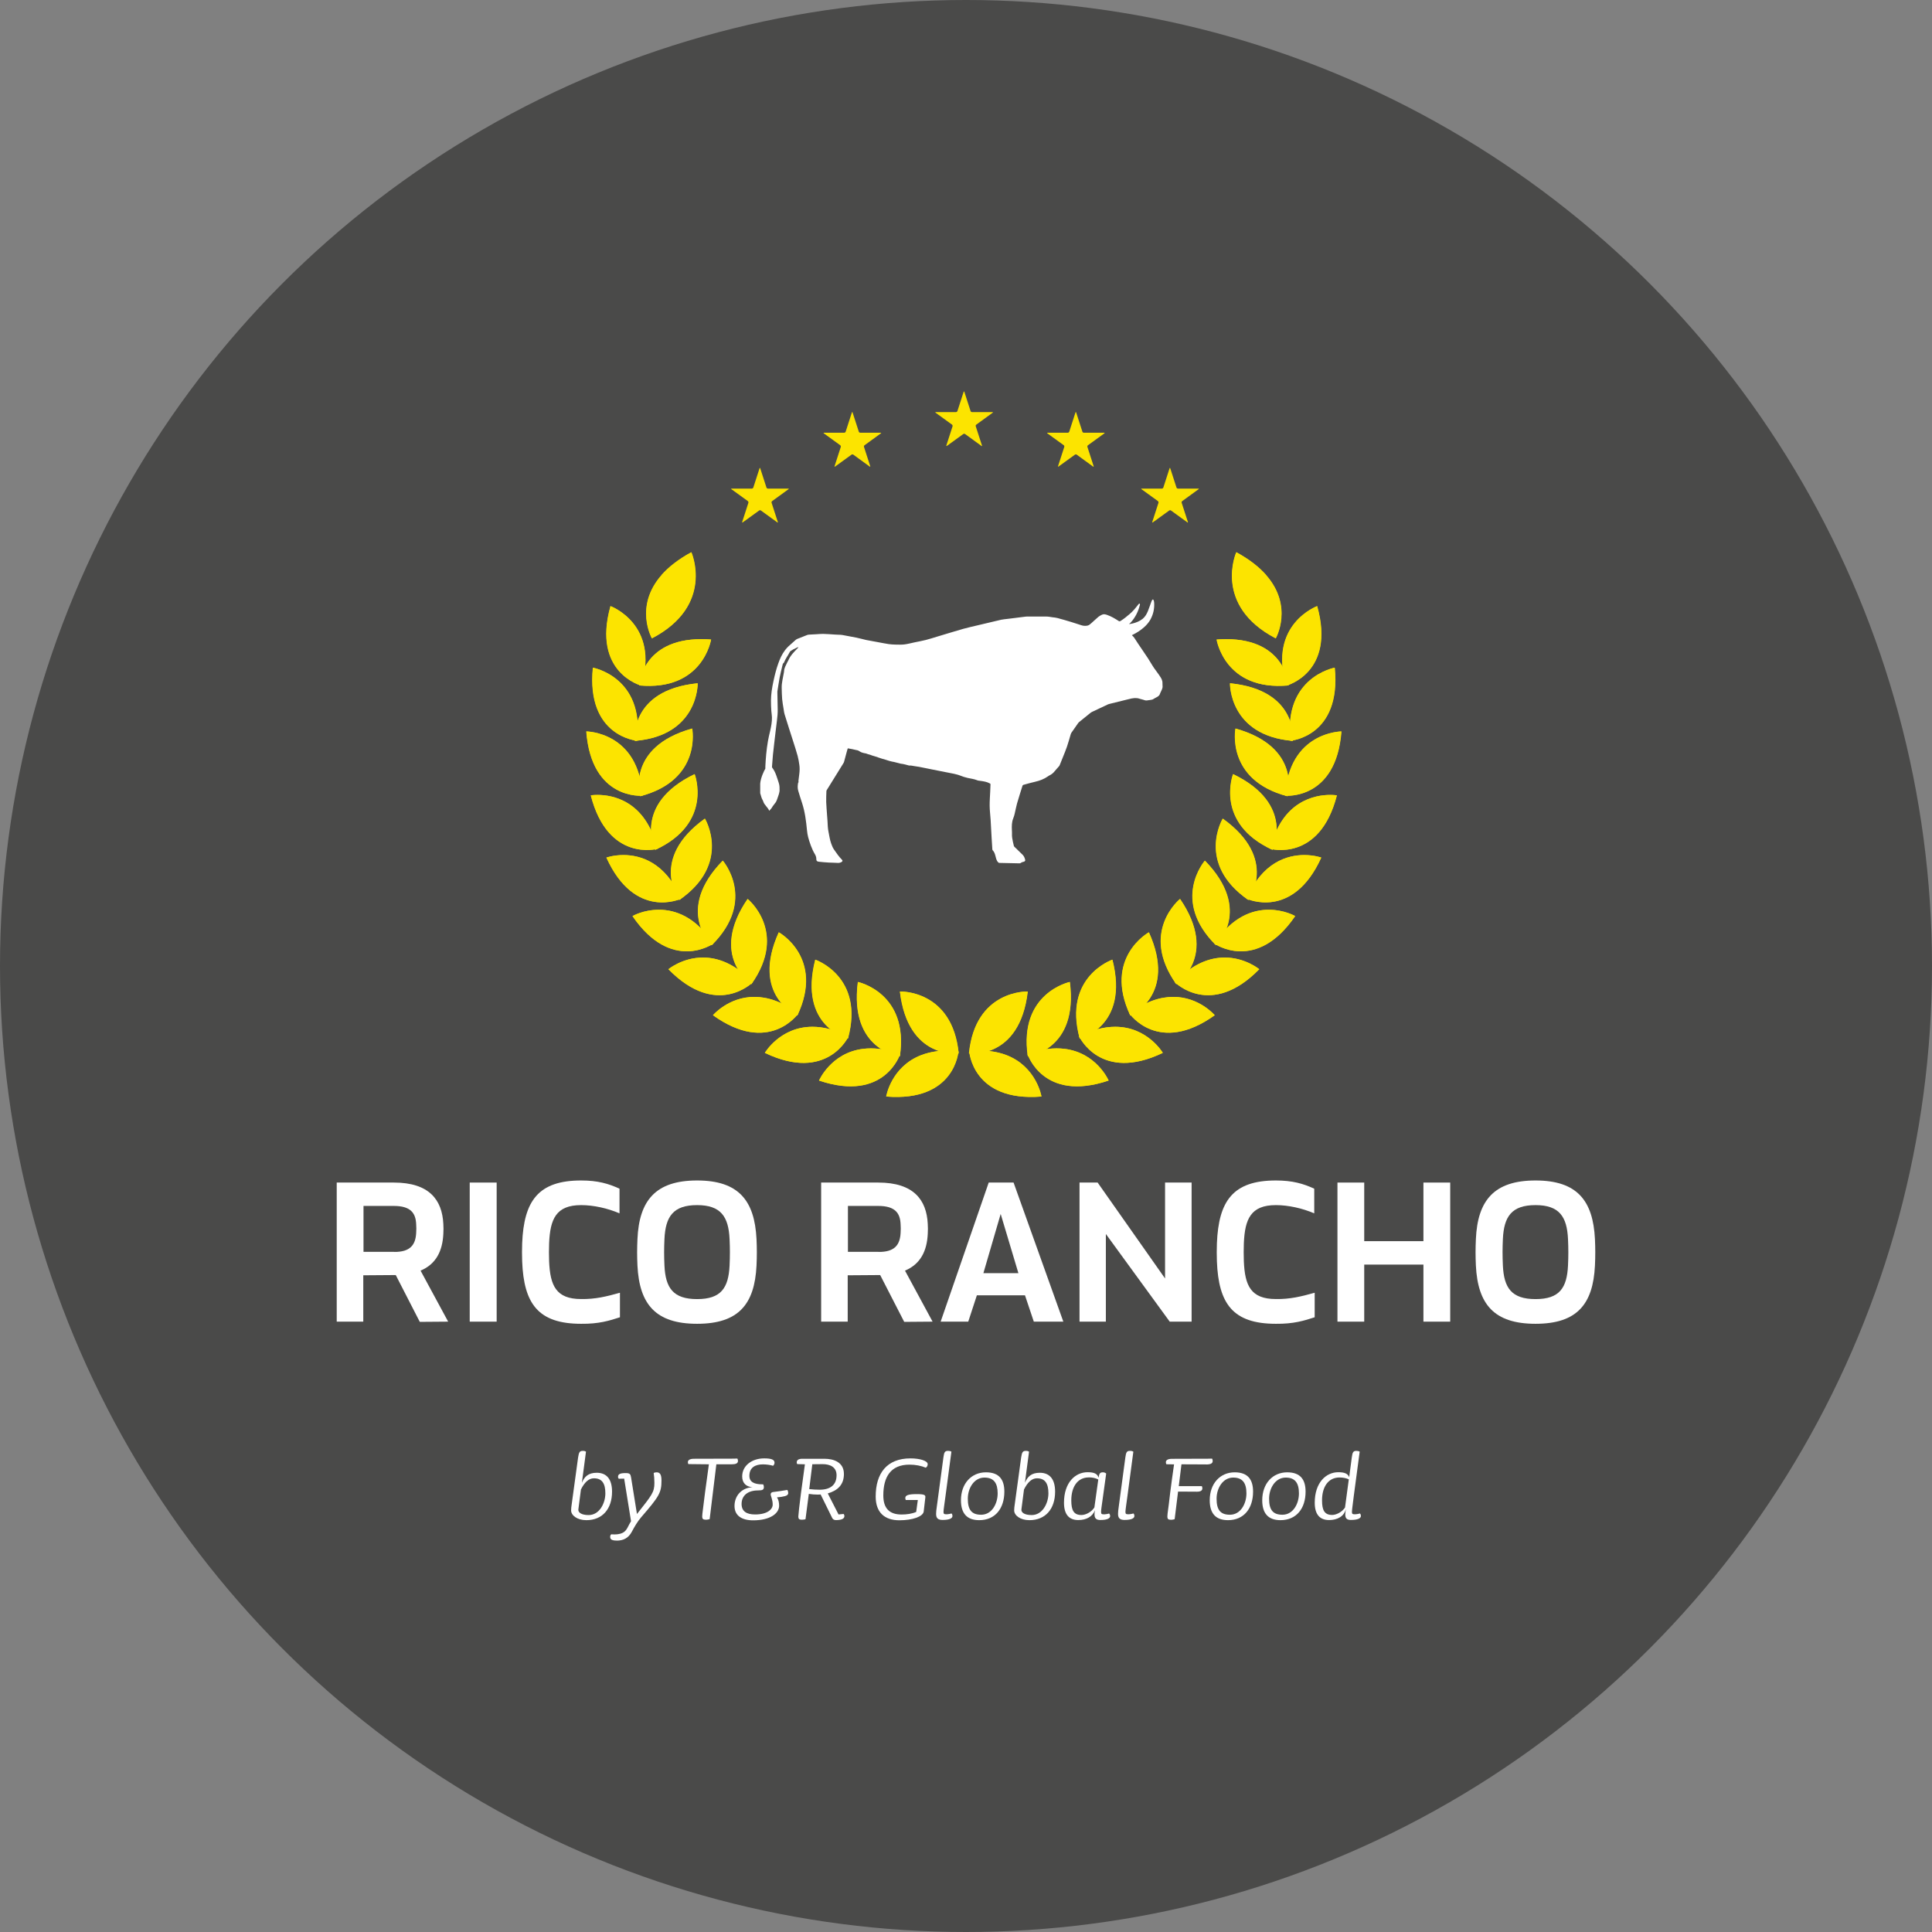 <?xml version="1.0" encoding="UTF-8"?>
<svg xmlns="http://www.w3.org/2000/svg" id="Ebene_1" data-name="Ebene 1" viewBox="0 0 352.12 352.12">
  <rect x="0" y="0" width="352.12" height="352.12" fill="#808080" stroke="none"/>
  <defs>
    <style>
      .cls-1 {
        fill: #fff;
      }

      .cls-1, .cls-2, .cls-3 {
        stroke-width: 0px;
      }

      .cls-2 {
        fill: #fce400;
      }

      .cls-3 {
        fill: #4a4a49;
      }
    </style>
  </defs>
  <circle class="cls-3" cx="176.06" cy="176.06" r="176.06"></circle>
  <g>
    <path class="cls-1" d="m76.51,240.92l-4.38-8.53h-.31l-5.61.04v8.45h-4.84v-25.35h10.41c6.45,0,8.8,3.15,9.02,7.53.04.73.04,1.07,0,1.84-.15,3.07-1.3,5.49-4.15,6.68l5.03,9.3-5.18.04Zm-4.69-12.75c3,.04,3.92-1.34,4.03-3.46.04-.62.04-1,0-1.58-.08-1.96-.92-3.34-4.07-3.34h-5.53v8.37h5.57Z"></path>
    <rect class="cls-1" x="85.61" y="215.53" width="4.91" height="25.35"></rect>
    <path class="cls-1" d="m112.99,235.62v4.46c-1.88.61-3.84,1.23-7.07,1.19-7.83,0-10.45-3.65-10.75-11.37-.04-1.11-.04-2.19,0-3.3.31-7.72,2.92-11.45,10.75-11.45,3,0,4.99.57,6.99,1.5v4.49c-2.15-.92-4.72-1.5-6.99-1.5-4.61,0-5.65,2.57-5.84,6.95-.04,1.11-.04,2.19,0,3.3.19,4.38,1.23,6.87,5.84,6.87,2.57.04,4.61-.46,7.07-1.15"></path>
    <path class="cls-1" d="m137.88,230.67c-.35,7.03-3.26,10.6-10.83,10.6s-10.52-3.57-10.87-10.6c-.08-1.73-.08-3.11,0-4.84.31-7.03,3.3-10.68,10.87-10.68s10.48,3.65,10.83,10.68c.08,1.73.08,3.11,0,4.84m-10.83-11.03c-4.38,0-5.76,2.11-5.95,6.18-.08,1.73-.08,3.11,0,4.84.19,4.07,1.58,6.11,5.95,6.11s5.72-2.03,5.92-6.11c.08-1.73.08-3.11,0-4.84-.19-4.07-1.58-6.18-5.92-6.18"></path>
    <path class="cls-1" d="m164.8,240.92l-4.38-8.53h-.31l-5.61.04v8.45h-4.84v-25.35h10.41c6.45,0,8.8,3.15,9.02,7.53.04.73.04,1.07,0,1.84-.15,3.07-1.3,5.49-4.15,6.68l5.03,9.3-5.18.04Zm-4.69-12.75c3,.04,3.92-1.34,4.03-3.46.04-.62.04-1,0-1.58-.08-1.96-.92-3.34-4.07-3.34h-5.53v8.37h5.57Z"></path>
    <path class="cls-1" d="m186.8,236.08h-8.76l-1.57,4.8h-5.03l8.76-25.35h4.53l9.07,25.35h-5.38l-1.61-4.8Zm-1.19-4.04l-3.23-10.79-3.15,10.79h6.38Z"></path>
    <polygon class="cls-1" points="217.18 215.53 217.18 240.88 213.19 240.88 201.55 224.9 201.55 240.88 196.75 240.88 196.75 215.53 200.05 215.53 212.34 233.01 212.34 215.53 217.18 215.53"></polygon>
    <path class="cls-1" d="m239.61,235.62v4.46c-1.88.61-3.84,1.23-7.07,1.19-7.84,0-10.45-3.65-10.75-11.37-.04-1.11-.04-2.19,0-3.3.31-7.72,2.92-11.45,10.75-11.45,3,0,4.99.57,6.99,1.5v4.49c-2.15-.92-4.72-1.5-6.99-1.5-4.61,0-5.65,2.57-5.84,6.95-.04,1.11-.04,2.19,0,3.3.19,4.38,1.23,6.87,5.84,6.87,2.57.04,4.61-.46,7.07-1.15"></path>
    <polygon class="cls-1" points="264.31 240.88 259.43 240.88 259.43 230.48 248.64 230.48 248.64 240.88 243.76 240.88 243.76 215.53 248.64 215.53 248.64 226.21 259.43 226.21 259.43 215.53 264.31 215.53 264.31 240.88"></polygon>
    <path class="cls-1" d="m290.69,230.67c-.35,7.03-3.26,10.6-10.83,10.6s-10.52-3.57-10.87-10.6c-.08-1.73-.08-3.11,0-4.84.31-7.03,3.3-10.68,10.87-10.68s10.48,3.65,10.83,10.68c.08,1.73.08,3.11,0,4.84m-10.83-11.03c-4.38,0-5.76,2.11-5.95,6.18-.08,1.73-.08,3.11,0,4.84.19,4.07,1.58,6.11,5.95,6.11s5.72-2.03,5.92-6.11c.08-1.73.08-3.11,0-4.84-.19-4.07-1.58-6.18-5.92-6.18"></path>
    <path class="cls-2" d="m139.38,191.89c11.39,5.46,15.25-3.01,15.25-3.01-2.52-1.27-4.71-1.74-6.58-1.74-5.9,0-8.67,4.76-8.67,4.76"></path>
    <path class="cls-2" d="m149.27,196.94c11.97,4.04,14.77-4.85,14.77-4.85-2.65-.95-4.88-1.16-6.75-.93-5.86.72-8.03,5.78-8.03,5.78"></path>
    <path class="cls-2" d="m161.5,199.85c12.59,1.02,13.16-8.28,13.16-8.28-2.81-.28-5.02.06-6.77.73-5.51,2.12-6.39,7.55-6.39,7.55"></path>
    <path class="cls-2" d="m154.52,189.28c3.09-11.28-5.95-14.37-5.95-14.37-3.12,12.24,5.95,14.37,5.95,14.37"></path>
    <path class="cls-2" d="m163.99,192.51c1.7-11.57-7.65-13.54-7.65-13.54-1.61,12.53,7.65,13.54,7.65,13.54"></path>
    <path class="cls-2" d="m174.7,191.99c-1.15-11.64-10.7-11.28-10.7-11.28,1.47,12.54,10.7,11.28,10.7,11.28"></path>
    <path class="cls-2" d="m129.93,185.03c10.27,7.36,15.55-.32,15.55-.32-3.04-2.25-5.73-3.02-8-3.02-4.73,0-7.55,3.34-7.55,3.34"></path>
    <path class="cls-2" d="m145.29,185.1c5-10.57-3.37-15.18-3.37-15.18-5.2,11.51,3.37,15.18,3.37,15.18"></path>
    <path class="cls-2" d="m121.8,176.64c8.83,9.03,15.37,2.39,15.37,2.39-3.29-3.49-6.47-4.51-9.07-4.51-3.74,0-6.3,2.13-6.3,2.13"></path>
    <path class="cls-2" d="m136.92,179.37c6.76-9.53-.68-15.53-.68-15.53-7.12,10.44.68,15.53.68,15.53"></path>
    <path class="cls-2" d="m115.26,166.96c7.13,10.43,14.72,5.02,14.72,5.02-3.26-4.95-7-6.17-9.89-6.17s-4.82,1.15-4.82,1.15"></path>
    <path class="cls-2" d="m129.68,172.28c8.31-8.22,2.03-15.42,2.03-15.42-8.82,9.04-2.03,15.42-2.03,15.42"></path>
    <path class="cls-2" d="m110.5,156.29c5.21,11.51,13.62,7.5,13.62,7.5-2.89-6.69-7.48-7.95-10.52-7.95-1.83,0-3.1.46-3.1.46"></path>
    <path class="cls-2" d="m123.78,164.03c9.61-6.65,4.67-14.83,4.67-14.83-10.26,7.37-4.67,14.83-4.67,14.83"></path>
    <path class="cls-2" d="m107.66,144.96c3.14,12.24,12.12,9.75,12.12,9.75-2.1-8.85-8.26-9.83-10.9-9.83-.75,0-1.22.08-1.22.08"></path>
    <path class="cls-2" d="m119.4,154.89c10.62-4.88,7.18-13.8,7.18-13.8-11.38,5.48-7.18,13.8-7.18,13.8"></path>
    <path class="cls-2" d="m117.08,145.02c-.68-11.67-10.24-11.71-10.24-11.71.96,12.59,10.24,11.71,10.24,11.71"></path>
    <path class="cls-2" d="m116.66,145.12c11.31-2.96,9.47-12.34,9.47-12.34-12.16,3.41-9.47,12.34-9.47,12.34"></path>
    <path class="cls-2" d="m116.09,135c1.36-11.61-8.05-13.31-8.05-13.31-1.24,12.57,8.05,13.31,8.05,13.31"></path>
    <path class="cls-2" d="m115.68,135.03c11.66-.95,11.46-10.5,11.46-10.5-12.56,1.25-11.46,10.5-11.46,10.5"></path>
    <path class="cls-2" d="m116.87,124.96c3.35-11.19-5.62-14.49-5.62-14.49-3.4,12.16,5.62,14.49,5.62,14.49"></path>
    <path class="cls-2" d="m116.46,124.92c11.64,1.09,13.12-8.36,13.12-8.36-.61-.05-1.19-.07-1.74-.07-10.91,0-11.37,8.42-11.37,8.42"></path>
    <path class="cls-2" d="m120.58,104.79c-5.08,5.75-1.78,11.55-1.78,11.55,11.49-6.01,7.18-15.69,7.18-15.69-2.42,1.32-4.16,2.72-5.41,4.13"></path>
    <path class="cls-2" d="m211.91,191.89c-11.39,5.46-15.25-3.01-15.25-3.01,2.52-1.27,4.71-1.74,6.58-1.74,5.9,0,8.67,4.76,8.67,4.76"></path>
    <path class="cls-2" d="m202.02,196.94c-11.97,4.04-14.77-4.85-14.77-4.85,2.65-.95,4.88-1.16,6.75-.93,5.86.72,8.03,5.78,8.03,5.78"></path>
    <path class="cls-2" d="m189.79,199.85c-12.59,1.02-13.16-8.28-13.16-8.28,2.81-.28,5.02.06,6.77.73,5.51,2.12,6.39,7.55,6.39,7.55"></path>
    <path class="cls-2" d="m196.77,189.28c-3.09-11.28,5.95-14.37,5.95-14.37,3.12,12.24-5.95,14.37-5.95,14.37"></path>
    <path class="cls-2" d="m187.31,192.51c-1.7-11.57,7.65-13.54,7.65-13.54,1.61,12.53-7.65,13.54-7.65,13.54"></path>
    <path class="cls-2" d="m176.59,191.99c1.15-11.64,10.7-11.28,10.7-11.28-1.47,12.54-10.7,11.28-10.7,11.28"></path>
    <path class="cls-2" d="m221.37,185.03c-10.27,7.36-15.55-.32-15.55-.32,3.04-2.25,5.73-3.02,8-3.02,4.73,0,7.55,3.34,7.55,3.34"></path>
    <path class="cls-2" d="m206,185.1c-5-10.57,3.37-15.18,3.37-15.18,5.2,11.51-3.37,15.18-3.37,15.18"></path>
    <path class="cls-2" d="m229.49,176.64c-8.83,9.03-15.37,2.39-15.37,2.39,3.29-3.49,6.47-4.51,9.07-4.51,3.74,0,6.3,2.13,6.3,2.13"></path>
    <path class="cls-2" d="m214.37,179.37c-6.76-9.53.68-15.53.68-15.53,7.12,10.44-.68,15.53-.68,15.53"></path>
    <path class="cls-2" d="m236.03,166.96c-7.13,10.43-14.72,5.02-14.72,5.02,3.26-4.95,7-6.17,9.89-6.17s4.83,1.15,4.83,1.15"></path>
    <path class="cls-2" d="m221.61,172.28c-8.31-8.22-2.03-15.42-2.03-15.42,8.82,9.04,2.03,15.42,2.03,15.42"></path>
    <path class="cls-2" d="m240.79,156.29c-5.21,11.51-13.62,7.5-13.62,7.5,2.89-6.69,7.48-7.95,10.52-7.95,1.83,0,3.1.46,3.1.46"></path>
    <path class="cls-2" d="m227.51,164.03c-9.61-6.65-4.67-14.83-4.67-14.83,10.26,7.37,4.67,14.83,4.67,14.83"></path>
    <path class="cls-2" d="m243.63,144.96c-3.14,12.24-12.12,9.75-12.12,9.75,2.1-8.85,8.26-9.83,10.9-9.83.75,0,1.22.08,1.22.08"></path>
    <path class="cls-2" d="m231.9,154.89c-10.62-4.88-7.18-13.8-7.18-13.8,11.38,5.48,7.18,13.8,7.18,13.8"></path>
    <path class="cls-2" d="m234.22,145.02c.68-11.67,10.24-11.71,10.24-11.71-.96,12.59-10.24,11.71-10.24,11.71"></path>
    <path class="cls-2" d="m234.63,145.12c-11.31-2.96-9.47-12.34-9.47-12.34,12.16,3.41,9.47,12.34,9.47,12.34"></path>
    <path class="cls-2" d="m235.2,135c-1.36-11.61,8.04-13.31,8.04-13.31,1.24,12.57-8.04,13.31-8.04,13.31"></path>
    <path class="cls-2" d="m235.62,135.03c-11.66-.95-11.46-10.5-11.46-10.5,12.56,1.25,11.46,10.5,11.46,10.5"></path>
    <path class="cls-2" d="m234.42,124.96c-3.35-11.19,5.62-14.49,5.62-14.49,3.4,12.16-5.62,14.49-5.62,14.49"></path>
    <path class="cls-2" d="m234.84,124.92c-11.64,1.09-13.12-8.36-13.12-8.36.61-.05,1.19-.07,1.74-.07,10.91,0,11.37,8.42,11.37,8.42"></path>
    <path class="cls-2" d="m230.71,104.79c5.08,5.75,1.78,11.55,1.78,11.55-11.5-6.01-7.18-15.69-7.18-15.69,2.42,1.32,4.16,2.72,5.41,4.13"></path>
    <path class="cls-2" d="m139.42,191.89c11.39,5.46,15.25-3.01,15.25-3.01-2.52-1.27-4.71-1.74-6.58-1.74-5.9,0-8.67,4.76-8.67,4.76"></path>
    <path class="cls-2" d="m149.31,196.94c11.97,4.04,14.77-4.85,14.77-4.85-2.65-.95-4.88-1.16-6.75-.93-5.86.72-8.03,5.78-8.03,5.78"></path>
    <path class="cls-2" d="m161.54,199.85c12.59,1.02,13.16-8.28,13.16-8.28-2.81-.28-5.02.06-6.77.73-5.51,2.12-6.39,7.55-6.39,7.55"></path>
    <path class="cls-2" d="m154.56,189.28c3.09-11.28-5.95-14.37-5.95-14.37-3.12,12.24,5.95,14.37,5.95,14.37"></path>
    <path class="cls-2" d="m164.02,192.51c1.7-11.57-7.65-13.54-7.65-13.54-1.61,12.53,7.65,13.54,7.65,13.54"></path>
    <path class="cls-2" d="m174.74,191.99c-1.15-11.64-10.7-11.28-10.7-11.28,1.47,12.54,10.7,11.28,10.7,11.28"></path>
    <path class="cls-2" d="m129.96,185.03c10.27,7.36,15.55-.32,15.55-.32-3.04-2.25-5.73-3.02-8-3.02-4.73,0-7.55,3.34-7.55,3.34"></path>
    <path class="cls-2" d="m145.33,185.1c5-10.57-3.37-15.18-3.37-15.18-5.2,11.51,3.37,15.18,3.37,15.18"></path>
    <path class="cls-2" d="m121.84,176.64c8.83,9.03,15.37,2.39,15.37,2.39-3.29-3.49-6.47-4.51-9.07-4.51-3.74,0-6.3,2.13-6.3,2.13"></path>
    <path class="cls-2" d="m136.96,179.37c6.76-9.53-.68-15.53-.68-15.53-7.12,10.44.68,15.53.68,15.53"></path>
    <path class="cls-2" d="m115.3,166.96c7.13,10.43,14.72,5.02,14.72,5.02-3.26-4.95-7-6.17-9.89-6.17s-4.82,1.15-4.82,1.15"></path>
    <path class="cls-2" d="m129.72,172.28c8.31-8.22,2.03-15.42,2.03-15.42-8.82,9.04-2.03,15.42-2.03,15.42"></path>
    <path class="cls-2" d="m110.54,156.29c5.21,11.51,13.62,7.5,13.62,7.5-2.89-6.69-7.48-7.95-10.52-7.95-1.83,0-3.1.46-3.1.46"></path>
    <path class="cls-2" d="m123.82,164.03c9.61-6.65,4.67-14.83,4.67-14.83-10.26,7.37-4.67,14.83-4.67,14.83"></path>
    <path class="cls-2" d="m107.7,144.96c3.14,12.24,12.12,9.75,12.12,9.75-2.1-8.85-8.26-9.83-10.9-9.83-.75,0-1.22.08-1.22.08"></path>
    <path class="cls-2" d="m119.44,154.89c10.62-4.88,7.18-13.8,7.18-13.8-11.38,5.48-7.18,13.8-7.18,13.8"></path>
    <path class="cls-2" d="m117.12,145.02c-.68-11.67-10.24-11.71-10.24-11.71.96,12.59,10.24,11.71,10.24,11.71"></path>
    <path class="cls-2" d="m116.7,145.12c11.31-2.96,9.47-12.34,9.47-12.34-12.16,3.41-9.47,12.34-9.47,12.34"></path>
    <path class="cls-2" d="m116.13,135c1.36-11.61-8.05-13.31-8.05-13.31-1.24,12.57,8.05,13.31,8.05,13.31"></path>
    <path class="cls-2" d="m115.71,135.03c11.66-.95,11.46-10.5,11.46-10.5-12.56,1.25-11.46,10.5-11.46,10.5"></path>
    <path class="cls-2" d="m116.91,124.96c3.35-11.19-5.62-14.49-5.62-14.49-3.4,12.16,5.62,14.49,5.62,14.49"></path>
    <path class="cls-2" d="m116.49,124.92c11.64,1.09,13.12-8.36,13.12-8.36-.61-.05-1.19-.07-1.74-.07-10.91,0-11.37,8.42-11.37,8.42"></path>
    <path class="cls-2" d="m120.62,104.79c-5.08,5.75-1.78,11.55-1.78,11.55,11.49-6.01,7.18-15.69,7.18-15.69-2.42,1.32-4.16,2.72-5.41,4.13"></path>
    <path class="cls-2" d="m211.95,191.89c-11.39,5.46-15.25-3.01-15.25-3.01,2.52-1.27,4.71-1.74,6.58-1.74,5.9,0,8.67,4.76,8.67,4.76"></path>
    <path class="cls-2" d="m202.06,196.94c-11.97,4.04-14.77-4.85-14.77-4.85,2.65-.95,4.88-1.16,6.75-.93,5.86.72,8.03,5.78,8.03,5.78"></path>
    <path class="cls-2" d="m189.83,199.85c-12.59,1.02-13.16-8.28-13.16-8.28,2.81-.28,5.02.06,6.77.73,5.51,2.12,6.39,7.55,6.39,7.55"></path>
    <path class="cls-2" d="m196.81,189.28c-3.09-11.28,5.95-14.37,5.95-14.37,3.12,12.24-5.95,14.37-5.95,14.37"></path>
    <path class="cls-2" d="m187.35,192.51c-1.7-11.57,7.65-13.54,7.65-13.54,1.61,12.53-7.65,13.54-7.65,13.54"></path>
    <path class="cls-2" d="m176.63,191.99c1.15-11.64,10.7-11.28,10.7-11.28-1.47,12.54-10.7,11.28-10.7,11.28"></path>
    <path class="cls-2" d="m221.41,185.03c-10.27,7.36-15.55-.32-15.55-.32,3.04-2.25,5.73-3.02,8-3.02,4.73,0,7.55,3.34,7.55,3.34"></path>
    <path class="cls-2" d="m206.04,185.1c-5-10.57,3.37-15.18,3.37-15.18,5.2,11.51-3.37,15.18-3.37,15.18"></path>
    <path class="cls-2" d="m229.53,176.64c-8.83,9.03-15.37,2.39-15.37,2.39,3.29-3.49,6.47-4.51,9.07-4.51,3.74,0,6.3,2.13,6.3,2.13"></path>
    <path class="cls-2" d="m214.41,179.37c-6.76-9.53.68-15.53.68-15.53,7.12,10.44-.68,15.53-.68,15.53"></path>
    <path class="cls-2" d="m236.07,166.96c-7.13,10.43-14.72,5.02-14.72,5.02,3.26-4.95,7-6.17,9.89-6.17s4.83,1.15,4.83,1.15"></path>
    <path class="cls-2" d="m221.65,172.28c-8.31-8.22-2.03-15.42-2.03-15.42,8.82,9.04,2.03,15.42,2.03,15.42"></path>
    <path class="cls-2" d="m240.83,156.29c-5.21,11.51-13.62,7.5-13.62,7.5,2.89-6.69,7.48-7.95,10.52-7.95,1.83,0,3.1.46,3.1.46"></path>
    <path class="cls-2" d="m227.55,164.03c-9.61-6.65-4.67-14.83-4.67-14.83,10.26,7.37,4.67,14.83,4.67,14.83"></path>
    <path class="cls-2" d="m243.67,144.96c-3.14,12.24-12.12,9.75-12.12,9.75,2.1-8.85,8.26-9.83,10.9-9.83.75,0,1.22.08,1.22.08"></path>
    <path class="cls-2" d="m231.94,154.89c-10.62-4.88-7.18-13.8-7.18-13.8,11.38,5.48,7.18,13.8,7.18,13.8"></path>
    <path class="cls-2" d="m234.26,145.02c.68-11.67,10.24-11.71,10.24-11.71-.96,12.59-10.24,11.71-10.24,11.71"></path>
    <path class="cls-2" d="m234.67,145.12c-11.31-2.96-9.47-12.34-9.47-12.34,12.16,3.41,9.47,12.34,9.47,12.34"></path>
    <path class="cls-2" d="m235.24,135c-1.36-11.61,8.04-13.31,8.04-13.31,1.24,12.57-8.04,13.31-8.04,13.31"></path>
    <path class="cls-2" d="m235.66,135.03c-11.66-.95-11.47-10.5-11.47-10.5,12.57,1.25,11.47,10.5,11.47,10.5"></path>
    <path class="cls-2" d="m234.46,124.96c-3.35-11.19,5.62-14.49,5.62-14.49,3.4,12.16-5.62,14.49-5.62,14.49"></path>
    <path class="cls-2" d="m234.88,124.92c-11.64,1.09-13.12-8.36-13.12-8.36.61-.05,1.19-.07,1.74-.07,10.91,0,11.37,8.42,11.37,8.42"></path>
    <path class="cls-2" d="m230.75,104.79c5.08,5.75,1.78,11.55,1.78,11.55-11.5-6.01-7.18-15.69-7.18-15.69,2.42,1.32,4.16,2.72,5.41,4.13"></path>
    <path class="cls-2" d="m177.16,75.11c-.12,0-.24-.09-.27-.2l-1.13-3.49c-.04-.11-.09-.11-.13,0l-1.13,3.49c-.04.11-.16.2-.27.2h-3.66c-.12,0-.14.05-.04.12l2.97,2.15c.09.07.14.21.11.32l-1.13,3.49c-.04.11.01.14.11.07l2.97-2.15c.09-.07.25-.07.34,0l2.97,2.16c.09.07.14.03.1-.08l-1.13-3.49c-.04-.11.01-.26.11-.32l2.96-2.15c.09-.07.08-.12-.04-.12h-3.67Z"></path>
    <path class="cls-2" d="m197.54,78.87c-.12,0-.24-.09-.27-.2l-1.13-3.49c-.04-.11-.09-.11-.13,0l-1.13,3.49c-.04.11-.16.2-.27.2h-3.67c-.12,0-.13.05-.04.12l2.97,2.15c.09.07.14.21.1.32l-1.13,3.49c-.04.11.01.14.1.07l2.97-2.15c.09-.07.25-.07.34,0l2.96,2.16c.09.07.14.03.11-.08l-1.13-3.49c-.04-.11.01-.26.11-.32l2.97-2.15c.09-.07.08-.12-.04-.12h-3.67Z"></path>
    <path class="cls-2" d="m214.69,89.05c-.12,0-.24-.09-.27-.2l-1.13-3.49c-.04-.11-.09-.11-.13,0l-1.13,3.49c-.03.11-.16.2-.27.2h-3.66c-.12,0-.14.05-.04.12l2.97,2.15c.09.07.14.21.11.32l-1.13,3.49c-.04.11.01.14.11.07l2.97-2.15c.09-.07.25-.07.34,0l2.97,2.15c.09.07.14.03.1-.07l-1.13-3.49c-.04-.11.01-.26.11-.32l2.96-2.15c.09-.07.08-.12-.04-.12h-3.67Z"></path>
    <path class="cls-2" d="m139.96,89.05c-.12,0-.24-.09-.27-.2l-1.13-3.49c-.04-.11-.09-.11-.13,0l-1.13,3.49c-.03.11-.16.2-.27.2h-3.67c-.12,0-.14.05-.04.12l2.97,2.15c.09.07.14.21.11.32l-1.13,3.49c-.04.11.01.14.11.07l2.97-2.15c.09-.07.25-.07.34,0l2.97,2.15c.09.07.14.03.1-.07l-1.13-3.49c-.04-.11.01-.26.11-.32l2.96-2.15c.09-.07.08-.12-.04-.12h-3.67Z"></path>
    <path class="cls-2" d="m156.79,78.87c-.12,0-.24-.09-.27-.2l-1.13-3.49c-.04-.11-.09-.11-.13,0l-1.13,3.49c-.03.11-.16.2-.27.2h-3.66c-.12,0-.14.05-.04.12l2.97,2.15c.09.07.14.21.11.32l-1.13,3.49c-.04.11.01.14.11.07l2.97-2.15c.09-.07.25-.07.34,0l2.97,2.16c.09.07.14.03.1-.08l-1.13-3.49c-.04-.11.01-.26.11-.32l2.96-2.15c.09-.07.08-.12-.04-.12h-3.67Z"></path>
    <path class="cls-1" d="m162.97,138.88c-.47-.06-1.43-.35-1.55-.41-.96-.25-1.59-.53-2.49-.78-.43-.19-.62-.17-1.05-.35-.09-.04-.2-.04-.3-.06-.21-.05-.43-.09-.62-.18-.46-.22-.42-.33-.91-.4-.24-.04-.46-.11-.7-.16-.27-.06-.54-.1-.84-.15-.04.15-.1.33-.15.51-.18.67-.36,1.34-.54,2-.02.06-.06.12-.09.18-1.01,1.63-2.02,3.26-3.03,4.89-.04.06-.08.13-.08.2-.02.67-.06,1.34-.04,2.01.03.81.11,1.62.16,2.43.05.67.11,1.33.13,2,.03.71.23,1.4.34,2.09.11.62.43,1.61.77,2.1.46.66.91,1.34,1.49,1.91.13.13.08.3-.08.39-.22.12-.43.19-.69.17-.53-.04-1.07-.03-1.6-.06-.46-.03-1.43-.09-1.89-.16-.34-.05-.44-.17-.43-.51,0-.35-.13-.64-.3-.93-.49-.79-.95-2.12-1.19-3.03-.11-.4-.16-.82-.21-1.24-.16-1.67-.36-3.32-.88-4.93-.25-.75-.49-1.51-.71-2.26-.15-.48-.12-.98-.03-1.47.01-.06.08-.11.09-.13-.02-.1-.04-.17-.03-.23.06-.46.12-.92.17-1.38.06-.53.07-1.05-.01-1.57-.08-.53-.16-1.06-.3-1.58-.26-.93-.55-1.85-.85-2.77-.51-1.6-1.03-3.19-1.52-4.79-.11-.36-.15-.74-.21-1.11-.09-.57-.2-1.14-.25-1.72-.06-.66-.06-1.33-.08-2-.03-.97.25-1.9.4-2.84.01-.08.03-.16.03-.24.02-.58.34-1.06.56-1.56.07-.16.18-.3.24-.45.37-.87,1.04-1.51,1.68-2.18.04-.05.09-.09.13-.14,0-.01-.01-.03-.02-.04-.05.01-.11.02-.16.04-.23.1-.47.21-.69.33-.21.11-.41.25-.61.38-.03.02-.05.07-.07.1-.34.66-.8,1.25-1.07,1.94-.01.02-.02.05-.04.06-.18.11-.21.3-.25.49-.17.72-.36,1.44-.5,2.16-.16.85-.28,1.72-.42,2.57-.01.08,0,.16,0,.23.02,1.02.05,2.03.06,3.05.01.68-.05,1.35-.14,2.03-.1.71-.18,1.43-.26,2.14-.08.68-.16,1.37-.24,2.05-.08.68-.16,1.37-.23,2.05-.07.72-.12,1.43-.17,2.15,0,.06,0,.14.04.19.64.83.87,1.83,1.2,2.8.16.48.14.95.14,1.44,0,.05-.11.58-.14.63-.19.5-.31,1.02-.53,1.4-.04.06-.44.59-.59.78-.25.44-.28.41-.62.81-.02-.05-.05-.09-.07-.14-.17-.4-.84-1.01-.97-1.42-.16-.49-.28-.5-.42-1-.02-.07-.17-.58-.19-.65v-.75c.02-.21-.02-.78,0-1,.08-1.06.74-2.42.93-2.71.03-.36-.01-.1.01-.46.04-.72.08-1.44.15-2.16.08-.81.18-1.62.32-2.42.1-.63.27-1.25.41-1.87.18-.81.34-1.62.32-2.45-.01-.38-.08-.75-.11-1.13-.04-.64-.08-1.29-.07-1.94,0-.58.06-1.16.13-1.73.08-.63.21-1.25.34-1.87.23-1.07.5-2.14.87-3.17.3-.86.68-1.69,1.24-2.42.35-.46.76-.84,1.2-1.21.25-.21.48-.43.72-.64.08-.07.18-.14.28-.18.62-.25,1.23-.49,1.85-.73.11-.04.24-.05.36-.06.43-.03.86-.05,1.29-.07.41-.02.83-.07,1.24-.06.71.02,1.41.07,2.12.12.21.01.42.03.64.03.5-.01.99.09,1.48.19.61.13,1.24.22,1.85.35.58.12,1.16.29,1.74.42.7.14,1.4.26,2.11.39.67.12,1.33.26,2,.36.42.06.84.08,1.26.09.53.01,1.07.03,1.6-.03.63-.08,1.25-.25,1.87-.38.67-.14,1.35-.26,2.02-.43.71-.18,1.41-.41,2.11-.62,1.59-.47,3.17-.97,4.76-1.42.86-.24,1.74-.43,2.62-.64,1.42-.34,2.83-.68,4.26-1.01.37-.08.75-.1,1.12-.15.46-.06.92-.12,1.38-.17.37-.05.73-.09,1.1-.14.3-.04.59-.08.89-.11.07-.01.15-.01.22-.01,1.18,0,2.36-.01,3.53,0,.37,0,.74.08,1.1.13.31.04.62.06.91.14.86.23,1.72.48,2.57.74.61.18,1.21.4,1.81.58.35.11.72.14,1.09.06.3-.06.52-.27.74-.47.43-.37.83-.77,1.26-1.13.2-.16.44-.29.68-.4.33-.14.66-.04.98.08.72.26,1.38.65,2.02,1.07.12.08.21.09.35.01.6-.38,1.15-.82,1.69-1.29.6-.52,1.1-1.12,1.57-1.75.01-.02.02-.04.04-.05.06-.03.12-.06.18-.1.02.07.08.16.06.22-.29,1.21-.83,2.3-1.66,3.23-.09.1-.2.17-.3.26,0,.02.01.03.02.04.18-.03.36-.05.53-.09.7-.16,1.35-.42,1.91-.87.45-.37.73-.87.95-1.4.22-.55.41-1.11.61-1.67.04-.12.09-.23.15-.34.03-.05.1-.11.15-.11.05,0,.11.07.13.13.05.15.09.3.1.45.07,1.1-.16,2.13-.69,3.09-.3.53-.7.99-1.15,1.39-.64.57-1.36,1.03-2.13,1.4-.03.01-.05.03-.09.05.15.16.31.29.42.45.24.35.46.71.69,1.06.33.49.65.97.99,1.46.59.84,1.14,1.7,1.66,2.58.34.57.78,1.08,1.15,1.63.26.38.55.76.64,1.23.05.27.01.56.04.84.05.42-.18.75-.33,1.11-.04.08-.09.16-.11.24-.09.37-.36.57-.69.73-.18.09-.35.18-.51.29-.22.16-.47.15-.72.2-.15.03-.3.03-.44.06-.29.07-.53-.08-.8-.14-.27-.06-.54-.16-.82-.23-.1-.03-.2-.03-.3-.04-.65-.06-1.26.14-1.88.29-1.04.25-2.07.51-3.11.77-.07.02-.15.04-.22.07-.99.46-1.97.93-2.95,1.39-.07.04-.15.08-.21.13-.71.57-1.42,1.15-2.13,1.72-.05.04-.11.1-.15.16-.42.6-.83,1.19-1.25,1.79-.04.06-.08.14-.1.21-.13.44-.27.88-.39,1.33-.19.66-.41,1.31-.67,1.95-.33.79-.64,1.6-.96,2.39-.04.09-.08.17-.15.24-.26.3-.53.58-.78.89-.25.31-.53.55-.88.72-.12.06-.23.12-.33.2-.71.5-1.5.8-2.34.99-.72.16-1.42.37-2.13.56-.1.03-.15.08-.18.18-.33,1.07-.68,2.14-.99,3.22-.17.6-.27,1.21-.42,1.82-.07.3-.15.6-.27.88-.28.69-.28,1.41-.25,2.13.01.23.03.47.02.7-.03.5.07.99.17,1.47.05.24.11.48.17.72.02.06.05.13.1.17.5.49.99.97,1.49,1.45.27.27.4.61.48.96.03.12-.09.27-.21.3-.22.05-.43.1-.61.25-.06.05-.16.06-.25.06-.87-.02-2.78-.06-3.65-.08-.1,0-.15-.05-.22-.12-.33-.34-.39-.8-.51-1.23-.09-.35-.21-.68-.47-.94-.04-.04-.06-.1-.07-.15-.05-.69-.09-1.39-.13-2.08-.06-1.09-.11-2.17-.18-3.26-.05-.86-.17-1.73-.18-2.59-.01-.88.06-1.77.1-2.66.02-.43.03-.86.05-1.29,0-.09-.03-.12-.11-.16-.54-.3-1.13-.39-1.72-.47-.19-.03-.39-.03-.56-.1-.57-.24-1.19-.31-1.79-.44-1.15-.26-1.26-.5-2.42-.74-1.28-.26-2.56-.51-3.84-.76-.58-.12-1.15-.24-1.73-.35-.56-.11-1.13-.24-1.7-.3-.24-.03-.7-.15-.95-.1-.03,0-1.15-.34-1.52-.34"></path>
    <g>
      <path class="cls-1" d="m106.86,277.06c-1.65,0-2.77-.86-2.77-1.78,0-.32.04-.71.11-1.14l1.16-8.49c.15-.97.28-1.22.86-1.22.28,0,.41.04.58.15l-.75,5.67c.45-1.1,1.16-1.83,2.71-1.83,1.93,0,2.79,1.33,2.79,3.44,0,3.16-1.76,5.2-4.68,5.2Zm1.38-7.63c-.92,0-1.7.71-2.36,2.04l-.47,3.63c-.07.56.56,1.03,1.87,1.03,1.98,0,3.05-2.17,3.05-3.95s-.58-2.75-2.08-2.75Z"></path>
      <path class="cls-1" d="m112.39,280.78c-1.01,0-1.18-.3-1.18-.69,0-.15.04-.32.19-.45.19.02.39.02.56.02.97,0,1.46-.22,1.78-.45.58-.43.73-1.1,1.27-1.96l-1.25-7.76-.97.02c-.11-.09-.15-.19-.15-.34,0-.45.3-.69,1.35-.69.82,0,.92.17,1.03.8l1.07,6.66c2.73-3.46,3.18-3.96,3.18-5.67,0-.71-.06-1.33-.13-1.8.13-.09.32-.13.54-.13.67,0,.88.52.88,1.51,0,2.19-.41,2.88-3.67,6.64-.69.8-1.25,1.76-1.74,2.69-.62,1.16-1.55,1.61-2.77,1.61Z"></path>
      <path class="cls-1" d="m133.33,266.88h-2.77l-1.22,9.99c-.13.04-.39.11-.69.11-.52,0-.67-.17-.67-.58,0-.13.02-.34.04-.56.07-.6.32-2.54.47-3.76.24-1.76.39-2.94.71-5.2l-3.74-.04c-.06-.11-.09-.19-.09-.37,0-.3.28-.6,1.12-.6l7.13-.02.77-.02c.06.11.11.26.11.43,0,.45-.39.62-1.18.62Z"></path>
      <path class="cls-1" d="m142.58,272.79c-.3.04-.67.09-.97.11.28.43.39.94.39,1.53,0,1.4-1.63,2.66-4.73,2.66-2.06,0-3.4-.84-3.4-2.62s1.2-3.29,3.27-3.42c-1.14-.07-1.87-.75-1.87-1.96,0-2,1.81-3.29,4-3.29,1.29,0,1.89.22,1.89.77,0,.26-.09.39-.26.58-.43-.15-1.22-.26-1.85-.26-1.4,0-2.47.58-2.47,2.09,0,1.12.88,1.55,2.36,1.55h.15c.09.13.13.37.13.47,0,.49-.19.64-1.07.64-1.87,0-2.99.95-2.99,2.47,0,1.31.88,1.91,2.45,1.91,2.3,0,3.22-.97,3.22-1.8,0-.92-.37-1.55-.37-1.87,0-.21.15-.37.39-.41.73-.09,1.98-.26,2.64-.39.11.13.17.39.17.56,0,.39-.36.56-1.09.67Z"></path>
      <path class="cls-1" d="m152.28,277.04c-.28,0-.52-.17-.62-.41l-2.09-4.25c-.15.02-.41.02-.51.02-.62,0-1.03-.04-1.65-.13l-.6,4.62c-.13.04-.36.09-.67.09-.49,0-.64-.17-.64-.58,0-.28.21-2.17.49-4.32.24-1.74.47-3.46.71-5.2l-1.4-.04c-.06-.09-.09-.19-.09-.3,0-.45.34-.67,1.05-.67h3.98c1.74,0,3.57.64,3.57,2.77,0,1.96-1.12,3.01-2.94,3.55l1.96,3.83.92-.09c.11.11.15.24.15.39,0,.45-.45.73-1.61.73Zm-2.32-10.19c-.62,0-1.29.02-1.91.02l-.56,4.53c.65.07,1.27.11,1.91.11,1.96,0,3.07-.9,3.07-2.64,0-1.53-1.25-2.02-2.52-2.02Z"></path>
      <path class="cls-1" d="m168.73,267.5c-.8-.35-1.89-.56-2.97-.56-3.42,0-4.77,2.23-4.77,5.61,0,2.34,1.1,3.48,3.33,3.48.92,0,1.89-.13,2.66-.47l.3-2.17h-2.19c-.06-.11-.09-.22-.09-.37,0-.45.43-.71,2.06-.71,1.48,0,1.63.19,1.59.6l-.3,2.58c-.13.92-2.04,1.59-4.43,1.59-2.69,0-4.32-1.42-4.32-4.32,0-4.25,2.04-6.96,6.34-6.96,1.74,0,3.14.45,3.14,1.05,0,.28-.13.52-.36.65Z"></path>
      <path class="cls-1" d="m170.74,274.59l1.2-8.94c.13-.97.26-1.22.84-1.22.28,0,.45.04.62.15l-1.07,8.04c-.19,1.42-.37,2.58-.37,2.92,0,.39.09.45.62.45.19,0,.65-.09.84-.15.11.09.17.28.17.47,0,.39-.49.71-1.78.71-.8,0-1.2-.26-1.2-1.1,0-.3.04-.75.13-1.33Z"></path>
      <path class="cls-1" d="m178.47,277.06c-2.21,0-3.33-1.2-3.33-3.63,0-3.01,1.87-5.09,4.56-5.09,2.47,0,3.35,1.4,3.35,3.52,0,3.05-1.65,5.2-4.58,5.2Zm.95-7.76c-1.89,0-3.03,1.93-3.03,3.85,0,2.02.69,2.92,2.43,2.92,1.96,0,3.01-2.02,3.01-3.89s-.69-2.88-2.41-2.88Z"></path>
      <path class="cls-1" d="m187.61,277.06c-1.65,0-2.77-.86-2.77-1.78,0-.32.04-.71.11-1.14l1.16-8.49c.15-.97.28-1.22.86-1.22.28,0,.41.04.58.15l-.75,5.67c.45-1.1,1.16-1.83,2.71-1.83,1.93,0,2.79,1.33,2.79,3.44,0,3.16-1.76,5.2-4.68,5.2Zm1.38-7.63c-.92,0-1.7.71-2.36,2.04l-.47,3.63c-.07.56.56,1.03,1.87,1.03,1.98,0,3.05-2.17,3.05-3.95s-.58-2.75-2.08-2.75Z"></path>
      <path class="cls-1" d="m199.57,275.26c-.47,1.14-1.53,1.78-3.05,1.78-1.61,0-2.6-.94-2.6-3.16,0-3.67,2.04-5.56,4.3-5.56,1.22,0,1.81.3,2,1.01.11-.75.26-.99.77-.99.28,0,.43.07.62.22l-.69,4.99c-.15,1.07-.24,1.63-.24,2,0,.39.09.45.62.45.19,0,.65-.09.84-.15.11.09.19.28.19.47,0,.39-.49.71-1.78.71-.71,0-1.07-.26-1.07-1.03,0-.22.02-.41.09-.73Zm-1.14-5.99c-2,0-3.18,1.66-3.18,4.19,0,1.8.45,2.66,1.85,2.66.75,0,1.81-.51,2.36-1.38l.71-5.09c-.47-.26-1.07-.39-1.74-.39Z"></path>
      <path class="cls-1" d="m203.9,274.59l1.2-8.94c.13-.97.26-1.22.84-1.22.28,0,.45.04.62.15l-1.07,8.04c-.19,1.42-.37,2.58-.37,2.92,0,.39.09.45.62.45.19,0,.65-.09.84-.15.11.09.17.28.17.47,0,.39-.49.71-1.78.71-.79,0-1.2-.26-1.2-1.1,0-.3.04-.75.13-1.33Z"></path>
      <path class="cls-1" d="m219.8,266.9l-4.47-.02-.49,3.98h4.21c.04.11.09.24.09.39,0,.39-.28.62-.99.62l-3.44-.02-.62,5.03c-.13.04-.39.11-.69.11-.49,0-.64-.17-.64-.58,0-.13.02-.34.04-.56.07-.41.37-2.84.47-3.76.19-1.61.47-3.48.71-5.2l-1.4-.02c-.07-.13-.09-.21-.09-.39,0-.3.28-.6,1.09-.6l6.56-.02.77-.02c.07.11.11.26.11.43,0,.45-.36.64-1.22.64Z"></path>
      <path class="cls-1" d="m223.81,277.06c-2.21,0-3.33-1.2-3.33-3.63,0-3.01,1.87-5.09,4.55-5.09,2.47,0,3.35,1.4,3.35,3.52,0,3.05-1.65,5.2-4.58,5.2Zm.95-7.76c-1.89,0-3.03,1.93-3.03,3.85,0,2.02.69,2.92,2.43,2.92,1.96,0,3.01-2.02,3.01-3.89s-.69-2.88-2.4-2.88Z"></path>
      <path class="cls-1" d="m233.38,277.06c-2.21,0-3.33-1.2-3.33-3.63,0-3.01,1.87-5.09,4.55-5.09,2.47,0,3.35,1.4,3.35,3.52,0,3.05-1.65,5.2-4.58,5.2Zm.95-7.76c-1.89,0-3.03,1.93-3.03,3.85,0,2.02.69,2.92,2.43,2.92,1.96,0,3.01-2.02,3.01-3.89s-.69-2.88-2.4-2.88Z"></path>
      <path class="cls-1" d="m246.21,277.02c-.71,0-1.03-.26-1.03-1.03,0-.22.09-.73.13-1.03-.28,1.4-1.57,2.08-3.07,2.08-1.63,0-2.62-.94-2.62-3.16,0-3.65,2.04-5.56,4.3-5.56,1.16,0,1.74.28,1.98.9l.47-3.57c.13-.97.26-1.22.84-1.22.26,0,.45.04.6.15l-1.07,8.04c-.17,1.42-.34,2.58-.34,2.92,0,.39.09.45.6.45.22,0,.67-.09.86-.15.11.09.17.28.17.47,0,.39-.52.71-1.81.71Zm-2.08-7.74c-2,0-3.18,1.65-3.18,4.17,0,1.8.45,2.66,1.85,2.66.73,0,1.78-.51,2.34-1.35l.69-5.14c-.47-.22-1.05-.34-1.7-.34Z"></path>
    </g>
  </g>
</svg>
